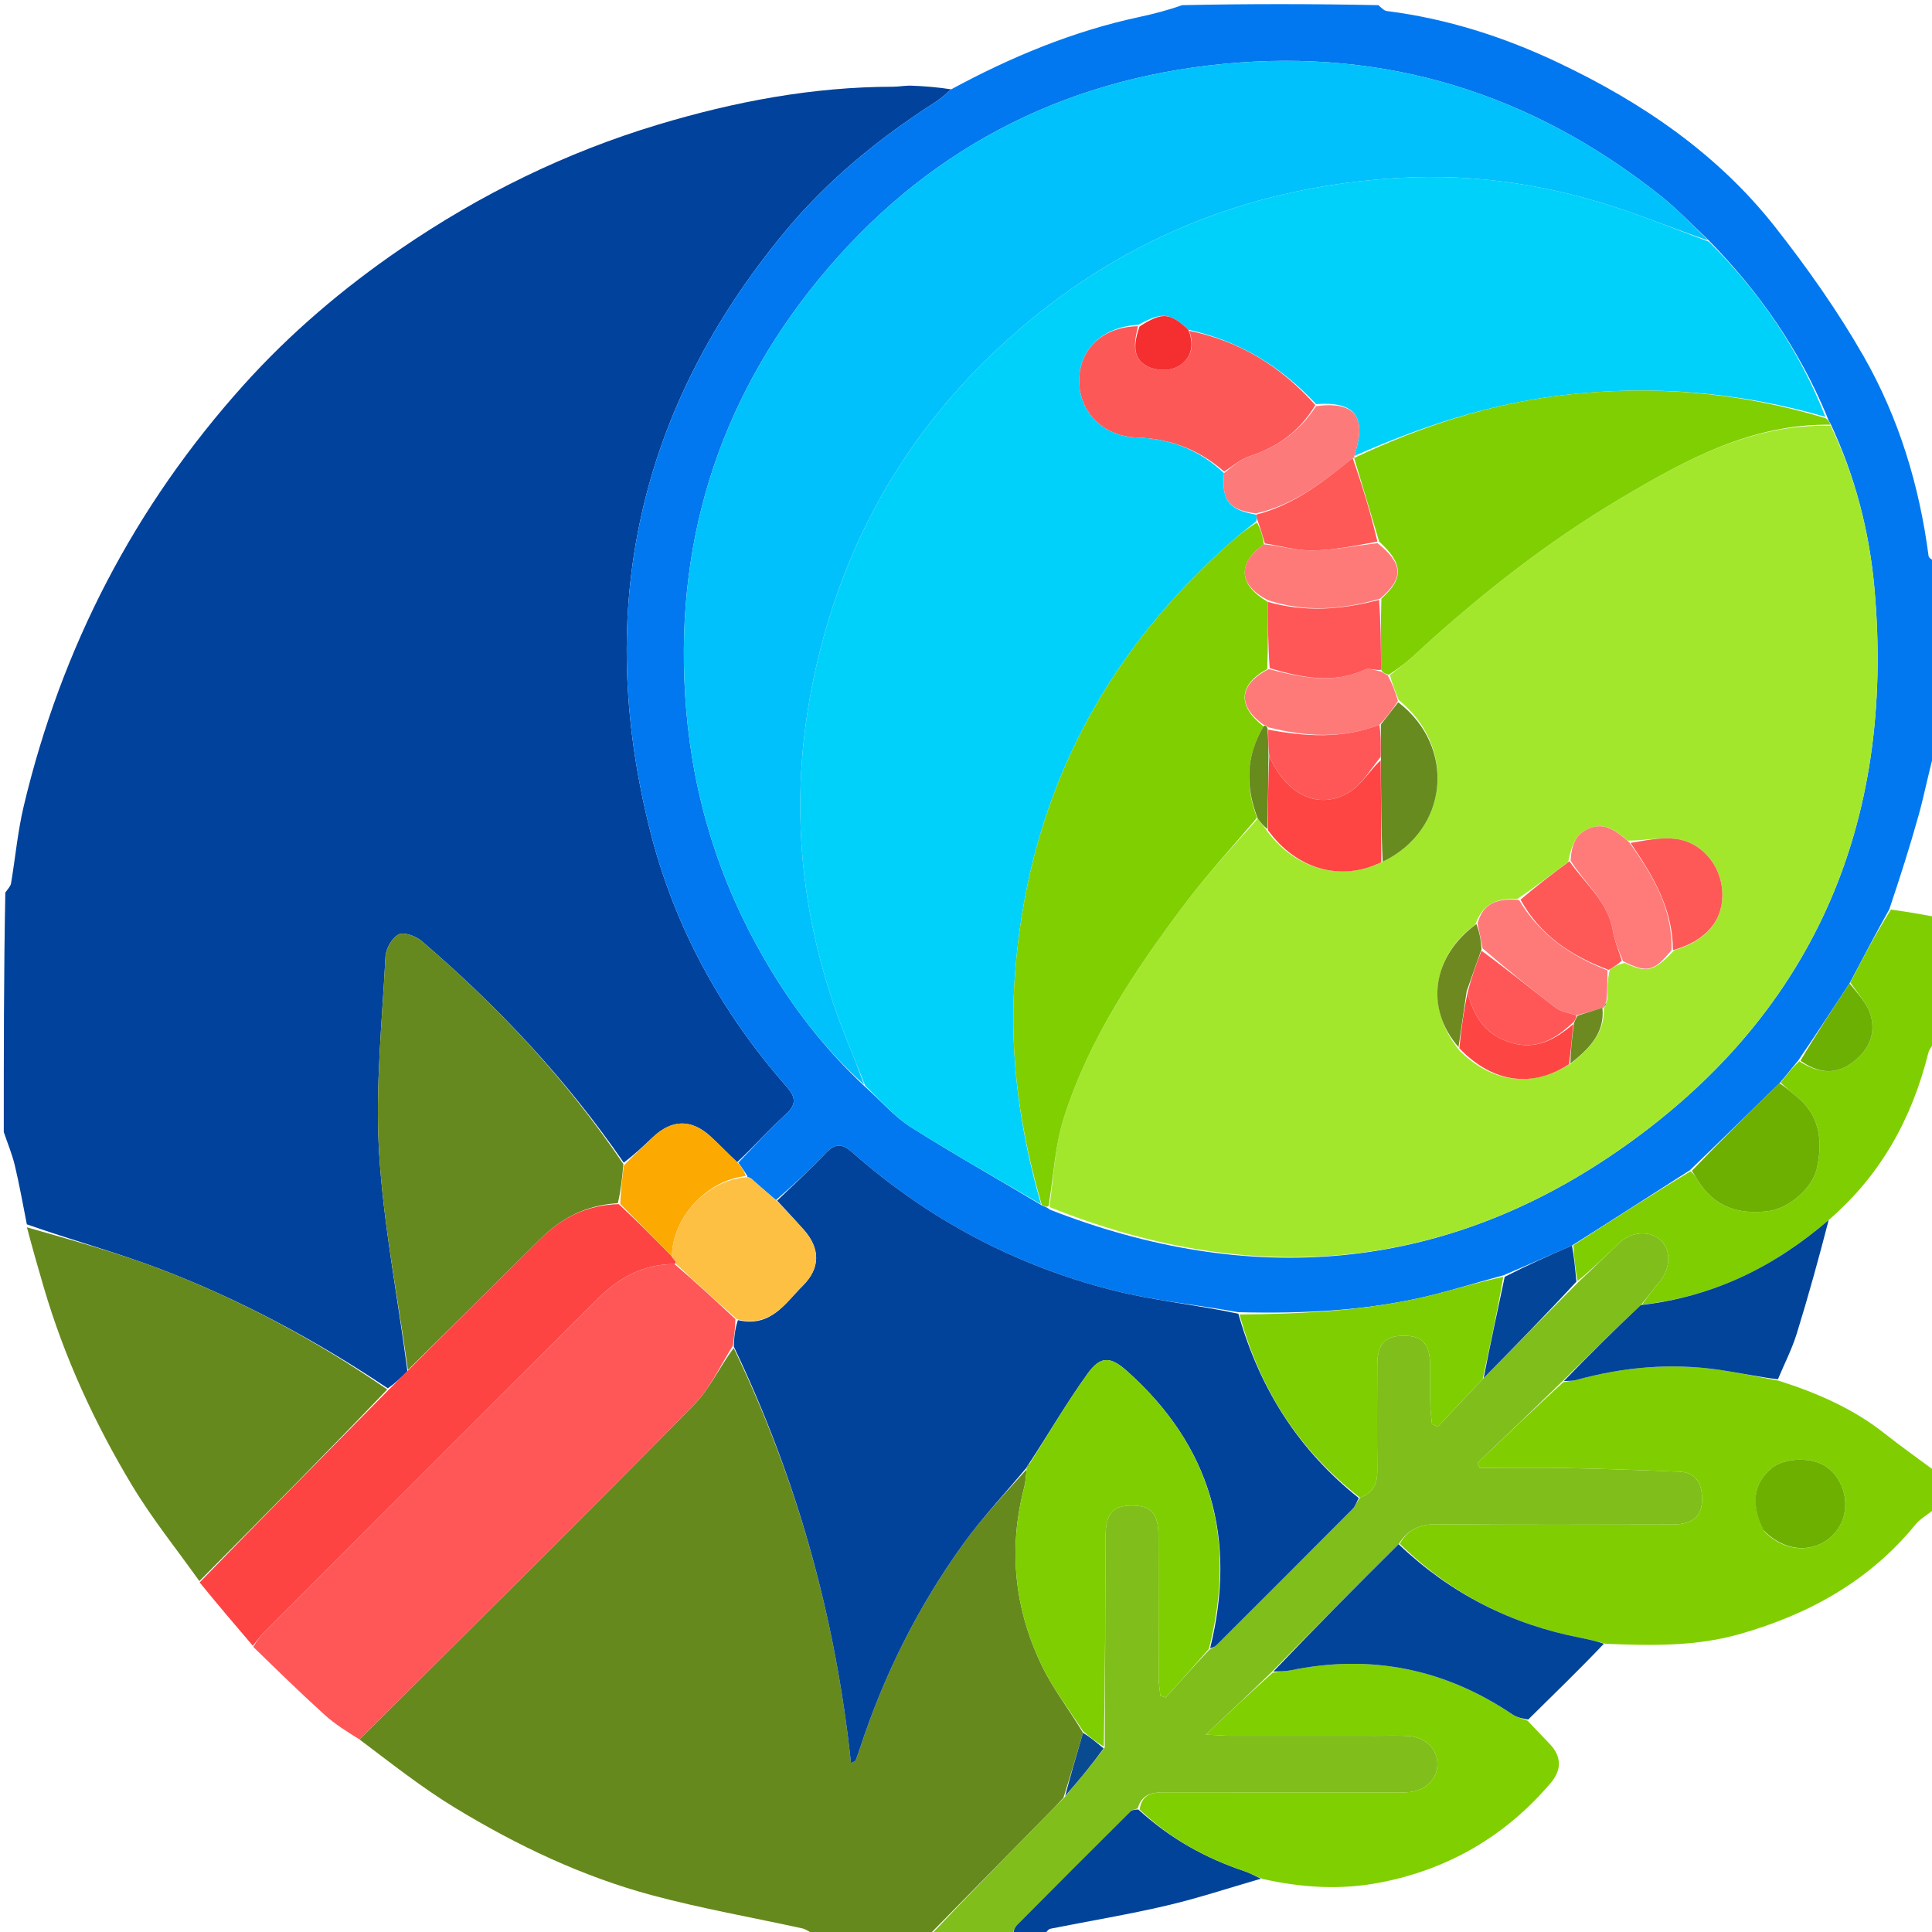 <svg version="1.1" id="Layer_1" xmlns="http://www.w3.org/2000/svg" xmlns:xlink="http://www.w3.org/1999/xlink" x="0px" y="0px"
	 width="100%" viewBox="0 0 512 512" enable-background="new 0 0 512 512" xml:space="preserve">
<path fill="#00429C" opacity="1" stroke="none"
	d="
M1,300
	C1,278.979 1,257.958 1.412,236.531
	C2.205,235.451 2.809,234.815 2.929,234.099
	C4.069,227.294 4.69,220.371 6.279,213.677
	C16.288,171.519 35.668,134.131 64.652,101.93
	C76.951,88.266 90.967,76.363 106.173,65.953
	C127.252,51.522 149.932,40.385 174.422,33.017
	C194.704,26.915 215.344,23.014 236.61,22.986
	C238.261,22.984 239.916,22.641 241.561,22.703
	C245.099,22.837 248.632,23.131 252.071,23.675
	C250.522,25.081 249.13,26.266 247.605,27.244
	C232.811,36.735 219.336,47.747 208.075,61.33
	C169.196,108.226 157.42,161.334 172.302,220.224
	C178.723,245.631 191.076,268.166 208.387,287.885
	C210.82,290.657 211.236,292.581 208.247,295.306
	C203.83,299.332 199.831,303.819 195.364,307.987
	C192.844,305.646 190.684,303.353 188.372,301.226
	C183.232,296.499 178.076,296.591 173.003,301.375
	C170.484,303.75 167.953,306.114 165.307,308.119
	C149.978,285.898 131.917,266.635 111.719,249.362
	C110.194,248.058 107.042,246.917 105.646,247.638
	C103.895,248.543 102.264,251.4 102.156,253.496
	C101.266,270.764 99.43,288.129 100.454,305.311
	C101.607,324.648 105.439,343.824 107.968,363.367
	C106.241,365.148 104.652,366.631 102.775,367.924
	C83.649,355.127 63.756,344.449 42.6,336.357
	C31.016,331.927 18.991,328.651 7.113,324.46
	C6.029,318.976 5.128,313.853 3.916,308.805
	C3.197,305.809 1.989,302.931 1,300
z"/>
<path fill="#0178EF" opacity="1" stroke="none"
	d="
M252.071,23.675
	C267.976,15.07 284.35,8.276 301.879,4.514
	C305.77,3.679 309.623,2.673 313.247,1.373
	C330.354,1 347.708,1 365.283,1.372
	C366.177,2.152 366.816,2.838 367.53,2.928
	C383.485,4.934 398.642,9.807 413.06,16.655
	C435.155,27.149 455.19,40.758 470.447,60.174
	C478.971,71.023 487.018,82.417 493.858,94.378
	C503.196,110.707 508.647,128.617 511.096,147.36
	C511.177,147.979 512.341,148.456 513,149
	C513,165.688 513,182.375 512.627,199.285
	C511.019,204.971 509.999,210.494 508.501,215.884
	C506.173,224.256 503.52,232.538 500.675,240.994
	C497.012,247.53 493.677,253.93 490.146,260.603
	C485.595,267.524 481.241,274.171 476.598,280.982
	C474.834,283.071 473.359,284.995 471.589,287.069
	C463.579,294.824 455.863,302.429 447.821,310.14
	C437.309,316.836 427.123,323.426 416.587,330.08
	C410.425,332.751 404.615,335.358 398.424,337.97
	C392.151,339.656 386.293,341.478 380.356,342.99
	C363.322,347.329 345.938,348.189 328.14,347.744
	C316.852,345.726 305.689,344.667 294.947,341.944
	C269.041,335.377 245.946,323.088 225.85,305.38
	C223.179,303.027 221.326,302.932 218.798,305.638
	C214.716,310.008 210.246,314.015 205.634,318.034
	C203.25,316.03 201.172,314.168 198.827,312.17
	C198.365,311.987 198.171,311.941 198,311.943
	C198.023,311.992 198.123,311.951 198.043,311.632
	C197.193,310.245 196.424,309.177 195.655,308.109
	C199.831,303.819 203.83,299.332 208.247,295.306
	C211.236,292.581 210.82,290.657 208.387,287.885
	C191.076,268.166 178.723,245.631 172.302,220.224
	C157.42,161.334 169.196,108.226 208.075,61.33
	C219.336,47.747 232.811,36.735 247.605,27.244
	C249.13,26.266 250.522,25.081 252.071,23.675
M229.549,288.271
	C233.495,291.803 237.049,295.954 241.463,298.746
	C252.735,305.877 264.39,312.403 276.3,319.561
	C276.825,319.734 277.351,319.907 278.352,320.62
	C330.897,341.106 381.674,337.311 428.183,305.396
	C480.213,269.694 502.363,218.69 496.746,155.903
	C495.412,140.992 491.724,126.462 485.104,112.266
	C484.801,111.794 484.499,111.321 484.083,110.121
	C476.793,92.659 466.28,77.38 452.596,63.458
	C448.336,59.501 444.324,55.231 439.776,51.638
	C405.885,24.867 367.508,12.763 324.308,16.922
	C280.712,21.119 244.683,40.255 217.058,73.917
	C190.057,106.819 178.337,144.985 181.818,187.718
	C183.759,211.548 190.692,233.661 202.634,254.268
	C209.837,266.698 218.491,278.017 229.549,288.271
z"/>
<path fill="#66891E" opacity="1" stroke="none"
	d="
M246,513
	C235.979,513 225.958,513 215.532,512.587
	C214.289,511.789 213.488,511.236 212.608,511.043
	C199.342,508.133 185.926,505.788 172.825,502.27
	C154.295,497.296 137.014,489.062 120.66,479.13
	C111.738,473.712 103.503,467.161 95.256,460.958
	C124.982,431.398 154.518,402.11 183.72,372.491
	C188.027,368.123 190.75,362.193 194.434,357.238
	C211.316,392.205 221.447,428.786 225.522,467.235
	C226.245,466.85 226.653,466.773 226.738,466.564
	C227.173,465.488 227.542,464.383 227.905,463.278
	C234.274,443.871 243.292,425.758 255.233,409.214
	C260.347,402.128 266.387,395.711 272.054,389.41
	C271.877,391.3 271.782,392.804 271.409,394.236
	C267.135,410.657 268.864,426.561 276.232,441.686
	C279.173,447.723 283.404,453.132 287.018,459.219
	C285.317,465.118 283.645,470.626 281.828,476.426
	C280.4,478.022 279.119,479.328 277.836,480.633
	C267.224,491.422 256.612,502.211 246,513
z"/>
<path fill="#80BE1C" opacity="1" stroke="none"
	d="
M246.469,513
	C256.612,502.211 267.224,491.422 277.836,480.633
	C279.119,479.328 280.4,478.022 282.131,476.267
	C285.96,471.74 289.34,467.664 292.771,463.084
	C292.874,444.097 292.912,425.613 292.988,407.129
	C293.012,401.147 294.87,399.023 299.922,398.993
	C305.02,398.962 306.988,401.106 307.008,406.973
	C307.05,419.463 307.004,431.953 307.045,444.444
	C307.05,446.096 307.348,447.747 307.511,449.398
	C307.983,449.551 308.456,449.705 308.929,449.858
	C312.667,445.701 316.405,441.543 320.484,437.191
	C321.374,436.64 322.005,436.367 322.458,435.916
	C334.473,423.93 346.482,411.937 358.442,399.896
	C359.199,399.134 359.55,397.969 360.435,396.911
	C364.042,395.544 365.041,393.027 365.009,389.687
	C364.919,380.361 364.941,371.034 364.998,361.707
	C365.031,356.18 366.993,354.051 371.847,353.994
	C376.966,353.934 378.94,356.088 379.01,361.901
	C379.053,365.398 378.971,368.897 379.042,372.393
	C379.076,374.062 379.333,375.727 379.49,377.394
	C380.009,377.625 380.529,377.855 381.048,378.086
	C385.01,373.875 388.972,369.663 393.185,365.195
	C401.594,356.631 409.752,348.324 418.205,339.855
	C422.049,336.249 425.563,332.771 429.153,329.372
	C432.466,326.236 437.505,326.032 440.252,328.826
	C442.997,331.62 442.632,336.503 439.58,339.958
	C437.974,341.776 436.606,343.804 434.837,345.85
	C427.702,352.628 420.861,359.294 413.85,366.252
	C406.306,373.594 398.931,380.644 391.555,387.693
	C391.759,388.137 391.962,388.58 392.166,389.024
	C399.897,389.024 407.631,388.901 415.359,389.054
	C425.31,389.252 435.26,389.604 445.204,390.031
	C448.669,390.18 450.608,392.261 450.983,395.739
	C451.584,401.321 449.167,403.991 443.229,404.003
	C422.442,404.044 401.653,404.129 380.867,403.936
	C376.363,403.894 373.146,405.246 370.65,409.227
	C359.235,420.55 348.127,431.757 336.851,443.256
	C331.317,448.602 325.949,453.654 319.547,459.68
	C322.747,459.841 324.331,459.987 325.915,459.989
	C338.881,460.008 351.847,459.998 364.814,460.002
	C367.639,460.002 370.474,459.882 373.289,460.067
	C377.858,460.368 381.033,463.635 380.927,467.668
	C380.826,471.527 377.777,474.534 373.442,474.935
	C371.958,475.072 370.453,474.996 368.957,474.996
	C349.009,474.999 329.061,475.019 309.113,474.979
	C305.764,474.972 302.665,475.127 301.507,479.258
	C300.609,479.534 299.929,479.708 299.5,480.134
	C289.493,490.099 279.498,500.076 269.558,510.108
	C268.819,510.854 268.509,512.026 268,513
	C260.979,513 253.958,513 246.469,513
z"/>
<path fill="#80CE01" opacity="1" stroke="none"
	d="
M370.956,409.111
	C373.146,405.246 376.363,403.894 380.867,403.936
	C401.653,404.129 422.442,404.044 443.229,404.003
	C449.167,403.991 451.584,401.321 450.983,395.739
	C450.608,392.261 448.669,390.18 445.204,390.031
	C435.26,389.604 425.31,389.252 415.359,389.054
	C407.631,388.901 399.897,389.024 392.166,389.024
	C391.962,388.58 391.759,388.137 391.555,387.693
	C398.931,380.644 406.306,373.594 414.266,366.302
	C415.834,365.944 416.853,365.956 417.796,365.695
	C430.308,362.239 442.993,361.149 455.857,363.051
	C460.934,363.801 465.96,364.901 471.394,365.906
	C481.7,369.201 491.147,373.336 499.422,379.874
	C503.851,383.373 508.468,386.633 513,390
	C513,393.031 513,396.061 513,399.546
	C511.216,401.293 509.052,402.277 507.706,403.927
	C495.448,418.954 479.441,427.807 461.061,433.043
	C449.594,436.309 437.917,436.139 425.512,435.621
	C422.87,434.872 420.924,434.433 418.966,434.055
	C400.493,430.491 384.406,422.338 370.956,409.111
M467.548,405.823
	C473.224,411.658 481.518,411.781 486.362,406.101
	C490.654,401.07 489.614,392.844 484.178,388.824
	C480.495,386.099 473.119,386.195 469.594,389.014
	C464.726,392.906 463.866,398.557 467.548,405.823
z"/>
<path fill="#7FCE01" opacity="1" stroke="none"
	d="
M435.131,345.738
	C436.606,343.804 437.974,341.776 439.58,339.958
	C442.632,336.503 442.997,331.62 440.252,328.826
	C437.505,326.032 432.466,326.236 429.153,329.372
	C425.563,332.771 422.049,336.249 418.073,339.469
	C417.409,336.169 417.173,333.093 416.938,330.017
	C427.123,323.426 437.309,316.836 448.039,310.383
	C449.006,311.231 449.423,311.945 449.85,312.653
	C454.147,319.778 460.635,321.942 468.548,320.961
	C473.98,320.288 480.366,315.006 481.557,309.337
	C483.058,302.193 482.263,295.456 475.969,290.472
	C474.556,289.352 473.243,288.107 471.884,286.92
	C473.359,284.995 474.834,283.071 476.848,281.255
	C481.603,284.253 485.997,284.942 490.388,281.939
	C494.913,278.845 497.283,274.342 495.748,269.035
	C494.835,265.876 492.203,263.214 490.343,260.329
	C493.677,253.93 497.012,247.53 501.117,241.051
	C505.593,241.648 509.296,242.324 513,243
	C513,254.021 513,265.042 512.637,276.305
	C511.851,277.373 511.249,278.155 511.03,279.032
	C506.704,296.358 498.488,311.378 484.621,323.322
	C470.157,335.774 453.978,343.69 435.131,345.738
z"/>
<path fill="#02439A" opacity="1" stroke="none"
	d="
M268.45,513
	C268.509,512.026 268.819,510.854 269.558,510.108
	C279.498,500.076 289.493,490.099 299.5,480.134
	C299.929,479.708 300.609,479.534 301.681,479.54
	C310.19,487.306 319.527,492.455 329.868,495.902
	C331.352,496.397 332.731,497.208 334.159,497.873
	C325.83,500.278 317.581,503.028 309.15,505
	C298.982,507.377 288.658,509.081 278.411,511.127
	C277.856,511.237 277.395,511.814 276.945,512.587
	C274.3,513 271.6,513 268.45,513
z"/>
<path fill="#66891E" opacity="1" stroke="none"
	d="
M52.835,419.008
	C46.871,410.616 40.357,402.555 35.063,393.76
	C25.122,377.248 17.072,359.785 11.616,341.22
	C10.093,336.038 8.611,330.844 7.138,325.255
	C18.991,328.651 31.016,331.927 42.6,336.357
	C63.756,344.449 83.649,355.127 102.624,368.219
	C86.12,385.472 69.477,402.24 52.835,419.008
z"/>
<path fill="#66891F" opacity="1" stroke="none"
	d="
M108.106,363.071
	C105.439,343.824 101.607,324.648 100.454,305.311
	C99.43,288.129 101.266,270.764 102.156,253.496
	C102.264,251.4 103.895,248.543 105.646,247.638
	C107.042,246.917 110.194,248.058 111.719,249.362
	C131.917,266.635 149.978,285.898 165.204,308.496
	C164.864,312.432 164.507,315.627 163.726,318.862
	C155.286,319.357 148.721,322.83 143.099,328.427
	C131.467,340.007 119.774,351.526 108.106,363.071
z"/>
<path fill="#FE4343" opacity="1" stroke="none"
	d="
M107.968,363.367
	C119.774,351.526 131.467,340.007 143.099,328.427
	C148.721,322.83 155.286,319.357 163.957,319.101
	C169.099,323.852 173.585,328.404 178.056,332.956
	C178.039,332.956 178.008,332.957 178.124,333.169
	C178.432,333.651 178.68,333.853 179.037,334.241
	C179.126,334.661 179.16,334.83 178.755,334.994
	C170.294,334.985 163.877,338.741 158.459,344.131
	C128.97,373.468 99.593,402.917 70.195,432.346
	C69.03,433.513 68.053,434.867 66.988,436.134
	C62.321,430.659 57.653,425.184 52.91,419.358
	C69.477,402.24 86.12,385.472 102.913,368.409
	C104.652,366.631 106.241,365.148 107.968,363.367
z"/>
<path fill="#FCA902" opacity="1" stroke="none"
	d="
M178.072,332.957
	C173.585,328.404 169.099,323.852 164.381,319.061
	C164.507,315.627 164.864,312.432 165.325,308.86
	C167.953,306.114 170.484,303.75 173.003,301.375
	C178.076,296.591 183.232,296.499 188.372,301.226
	C190.684,303.353 192.844,305.646 195.364,307.987
	C196.424,309.177 197.193,310.245 197.632,311.671
	C187.262,312.789 178.126,322.731 178.072,332.957
z"/>
<path fill="#A3E72D" opacity="1" stroke="none"
	d="
M485.157,112.833
	C491.724,126.462 495.412,140.992 496.746,155.903
	C502.363,218.69 480.213,269.694 428.183,305.396
	C381.674,337.311 330.897,341.106 278.133,319.885
	C279.197,311.494 279.607,303.561 281.931,296.235
	C288.554,275.351 300.646,257.333 313.651,239.986
	C319.71,231.905 326.601,224.448 333.322,216.952
	C334.296,218.181 335.062,219.165 335.951,220.465
	C343.684,230.595 355.551,233.646 366.417,228.367
	C383.947,219.987 385.999,197.926 370.648,185.494
	C369.736,183.137 368.891,181.111 368.331,178.91
	C370.546,177.158 372.564,175.678 374.391,173.991
	C391.525,158.165 409.756,143.743 429.84,131.849
	C446.92,121.733 464.347,112.265 485.157,112.833
M425.365,266.794
	C425.524,266.374 425.683,265.955 425.972,264.769
	C425.98,262.237 425.988,259.706 426.594,256.885
	C427.713,256.215 428.832,255.546 430.622,255.197
	C436.471,257.967 438.36,257.449 443.698,251.81
	C452.256,249.327 456.828,243.747 456.422,236.281
	C456.038,229.203 450.848,223.031 443.783,222.279
	C439.908,221.866 435.893,222.766 431.312,222.779
	C428.351,220.285 425.385,217.775 421.089,219.572
	C417.299,221.157 416.423,224.431 415.603,228.398
	C411.354,231.63 407.105,234.862 402.059,238.264
	C397.046,237.965 393.017,239.261 390.97,245.032
	C379.465,253.485 377.584,267.216 386.889,278.538
	C395.667,287.101 406.108,288.353 416.474,281.725
	C421.204,277.891 425.359,273.725 425.018,267.009
	C425.018,267.009 424.958,267.022 425.365,266.794
z"/>
<path fill="#00D1FB" opacity="1" stroke="none"
	d="
M452.885,64.052
	C466.28,77.38 476.793,92.659 483.746,110.46
	C460.626,103.816 437.429,101.93 413.769,104.769
	C394.551,107.076 376.5,113.067 358.861,120.863
	C362.333,110.554 359.191,106.295 348.773,107.098
	C339.38,97.011 328.4,90.336 314.921,87.389
	C310.025,82.804 307.987,82.648 301.676,86.071
	C292.092,86.62 285.986,92.611 286.005,100.969
	C286.023,109.262 292.419,115.654 301.339,115.942
	C310.141,116.227 317.801,119.172 324.376,125.385
	C323.704,132.677 325.739,135.142 332.89,136.384
	C333.018,137.138 333.082,137.57 332.873,138.205
	C330.663,139.977 328.669,141.483 326.797,143.128
	C291.328,174.293 271.744,213.304 268.819,260.547
	C267.583,280.527 270.396,300.008 275.892,319.17
	C264.39,312.403 252.735,305.877 241.463,298.746
	C237.049,295.954 233.495,291.803 229.264,287.69
	C227.637,283.713 226.331,280.303 224.946,276.925
	C212.044,245.444 208.637,213.018 215.636,179.674
	C223.38,142.786 241.45,111.971 270.11,87.295
	C299.205,62.244 333.077,49.257 371.099,47.132
	C391.521,45.99 411.581,49.138 430.967,55.864
	C438.334,58.419 445.583,61.312 452.885,64.052
z"/>
<path fill="#00C1FB" opacity="1" stroke="none"
	d="
M452.741,63.755
	C445.583,61.312 438.334,58.419 430.967,55.864
	C411.581,49.138 391.521,45.99 371.099,47.132
	C333.077,49.257 299.205,62.244 270.11,87.295
	C241.45,111.971 223.38,142.786 215.636,179.674
	C208.637,213.018 212.044,245.444 224.946,276.925
	C226.331,280.303 227.637,283.713 229.01,287.469
	C218.491,278.017 209.837,266.698 202.634,254.268
	C190.692,233.661 183.759,211.548 181.818,187.718
	C178.337,144.985 190.057,106.819 217.058,73.917
	C244.683,40.255 280.712,21.119 324.308,16.922
	C367.508,12.763 405.885,24.867 439.776,51.638
	C444.324,55.231 448.336,59.501 452.741,63.755
z"/>
<path fill="#01439B" opacity="1" stroke="none"
	d="
M360.09,396.991
	C359.55,397.969 359.199,399.134 358.442,399.896
	C346.482,411.937 334.473,423.93 322.458,435.916
	C322.005,436.367 321.374,436.64 320.703,436.79
	C327.843,407.82 320.977,383.255 298.679,363.358
	C294.262,359.416 291.668,359.279 288.253,364.002
	C282.733,371.639 277.99,379.838 272.675,387.925
	C272.282,388.37 272.133,388.691 271.995,389.011
	C272.004,389.01 272.007,388.99 272.007,388.99
	C266.387,395.711 260.347,402.128 255.233,409.214
	C243.292,425.758 234.274,443.871 227.905,463.278
	C227.542,464.383 227.173,465.488 226.738,466.564
	C226.653,466.773 226.245,466.85 225.522,467.235
	C221.447,428.786 211.316,392.205 194.458,356.843
	C194.547,354.071 194.839,351.946 195.559,349.85
	C204.316,351.879 208.098,345.347 212.743,340.728
	C217.492,336.005 217.39,330.784 212.926,325.799
	C210.626,323.231 208.271,320.715 205.941,318.175
	C210.246,314.015 214.716,310.008 218.798,305.638
	C221.326,302.932 223.179,303.027 225.85,305.38
	C245.946,323.088 269.041,335.377 294.947,341.944
	C305.689,344.667 316.852,345.726 328.177,348.153
	C333.884,368.221 344.277,384.379 360.09,396.991
z"/>
<path fill="#80CF01" opacity="1" stroke="none"
	d="
M276.096,319.365
	C270.396,300.008 267.583,280.527 268.819,260.547
	C271.744,213.304 291.328,174.293 326.797,143.128
	C328.669,141.483 330.663,139.977 333.112,138.462
	C334.151,140.349 334.677,142.181 334.934,144.243
	C327.777,149.385 328.286,155.023 335.988,159.506
	C336.026,165.665 336.057,171.36 335.835,177.293
	C328.133,181.496 327.911,187.164 334.848,192.488
	C330.081,200.498 330.052,208.501 333.114,216.708
	C326.601,224.448 319.71,231.905 313.651,239.986
	C300.646,257.333 288.554,275.351 281.931,296.235
	C279.607,303.561 279.197,311.494 277.895,319.615
	C277.351,319.907 276.825,319.734 276.096,319.365
z"/>
<path fill="#80CF02" opacity="1" stroke="none"
	d="
M359.084,121.255
	C376.5,113.067 394.551,107.076 413.769,104.769
	C437.429,101.93 460.626,103.816 483.803,110.824
	C484.499,111.321 484.801,111.794 485.13,112.549
	C464.347,112.265 446.92,121.733 429.84,131.849
	C409.756,143.743 391.525,158.165 374.391,173.991
	C372.564,175.678 370.546,177.158 368.055,178.805
	C366.995,178.57 366.496,178.264 365.998,177.494
	C365.953,170.995 365.907,164.96 366.073,158.639
	C372.08,153.312 371.872,149.348 365.482,143.5
	C363.222,135.862 361.005,128.655 358.875,121.419
	C358.961,121.39 359.084,121.255 359.084,121.255
z"/>
<path fill="#7FCE02" opacity="1" stroke="none"
	d="
M360.435,396.911
	C344.277,384.379 333.884,368.221 328.494,348.354
	C345.938,348.189 363.322,347.329 380.356,342.99
	C386.293,341.478 392.151,339.656 398.383,338.377
	C396.791,347.67 394.862,356.561 392.933,365.452
	C388.972,369.663 385.01,373.875 381.048,378.086
	C380.529,377.855 380.009,377.625 379.49,377.394
	C379.333,375.727 379.076,374.062 379.042,372.393
	C378.971,368.897 379.053,365.398 379.01,361.901
	C378.94,356.088 376.966,353.934 371.847,353.994
	C366.993,354.051 365.031,356.18 364.998,361.707
	C364.941,371.034 364.919,380.361 365.009,389.687
	C365.041,393.027 364.042,395.544 360.435,396.911
z"/>
<path fill="#FDC043" opacity="1" stroke="none"
	d="
M205.634,318.034
	C208.271,320.715 210.626,323.231 212.926,325.799
	C217.39,330.784 217.492,336.005 212.743,340.728
	C208.098,345.347 204.316,351.879 195.326,349.618
	C189.508,344.57 184.351,339.784 179.195,334.999
	C179.16,334.83 179.126,334.661 178.92,334.028
	C178.567,333.282 178.321,333.079 178.008,332.957
	C178.008,332.957 178.039,332.956 178.056,332.956
	C178.126,322.731 187.262,312.789 197.713,311.99
	C198.123,311.951 198.023,311.992 198.111,312.07
	C198.497,312.201 198.796,312.253 199.094,312.306
	C201.172,314.168 203.25,316.03 205.634,318.034
z"/>
<path fill="#6DB001" opacity="1" stroke="none"
	d="
M471.589,287.069
	C473.243,288.107 474.556,289.352 475.969,290.472
	C482.263,295.456 483.058,302.193 481.557,309.337
	C480.366,315.006 473.98,320.288 468.548,320.961
	C460.635,321.942 454.147,319.778 449.85,312.653
	C449.423,311.945 449.006,311.231 448.366,310.277
	C455.863,302.429 463.579,294.824 471.589,287.069
z"/>
<path fill="#034699" opacity="1" stroke="none"
	d="
M393.185,365.195
	C394.862,356.561 396.791,347.67 398.762,338.372
	C404.615,335.358 410.425,332.751 416.587,330.08
	C417.173,333.093 417.409,336.169 417.777,339.631
	C409.752,348.324 401.594,356.631 393.185,365.195
z"/>
<path fill="#6CB003" opacity="1" stroke="none"
	d="
M490.146,260.603
	C492.203,263.214 494.835,265.876 495.748,269.035
	C497.283,274.342 494.913,278.845 490.388,281.939
	C485.997,284.942 481.603,284.253 477.137,281.091
	C481.241,274.171 485.595,267.524 490.146,260.603
z"/>
<path fill="#FCA902" opacity="1" stroke="none"
	d="
M198.827,312.17
	C198.796,312.253 198.497,312.201 198.088,312.021
	C198.171,311.941 198.365,311.987 198.827,312.17
z"/>
<path fill="#FF5757" opacity="1" stroke="none"
	d="
M178.755,334.994
	C184.351,339.784 189.508,344.57 194.898,349.588
	C194.839,351.946 194.547,354.071 194.231,356.591
	C190.75,362.193 188.027,368.123 183.72,372.491
	C154.518,402.11 124.982,431.398 95.256,460.958
	C91.965,458.91 88.766,456.927 86.021,454.441
	C79.646,448.668 73.49,442.653 67.117,436.435
	C68.053,434.867 69.03,433.513 70.195,432.346
	C99.593,402.917 128.97,373.468 158.459,344.131
	C163.877,338.741 170.294,334.985 178.755,334.994
z"/>
<path fill="#7FCE01" opacity="1" stroke="none"
	d="
M272.919,387.8
	C277.99,379.838 282.733,371.639 288.253,364.002
	C291.668,359.279 294.262,359.416 298.679,363.358
	C320.977,383.255 327.843,407.82 320.362,436.986
	C316.405,441.543 312.667,445.701 308.929,449.858
	C308.456,449.705 307.983,449.551 307.511,449.398
	C307.348,447.747 307.05,446.096 307.045,444.444
	C307.004,431.953 307.05,419.463 307.008,406.973
	C306.988,401.106 305.02,398.962 299.922,398.993
	C294.87,399.023 293.012,401.147 292.988,407.129
	C292.912,425.613 292.874,444.097 292.521,462.849
	C290.496,461.687 288.772,460.257 287.049,458.827
	C283.404,453.132 279.173,447.723 276.232,441.686
	C268.864,426.561 267.135,410.657 271.409,394.236
	C271.782,392.804 271.877,391.3 272.054,389.41
	C272.007,388.99 272.004,389.01 272.237,388.888
	C272.62,388.445 272.769,388.122 272.919,387.8
z"/>
<path fill="#094B91" opacity="1" stroke="none"
	d="
M287.018,459.219
	C288.772,460.257 290.496,461.687 292.47,463.352
	C289.34,467.664 285.96,471.74 282.277,475.976
	C283.645,470.626 285.317,465.118 287.018,459.219
z"/>
<path fill="#80CF01" opacity="1" stroke="none"
	d="
M334.573,497.926
	C332.731,497.208 331.352,496.397 329.868,495.902
	C319.527,492.455 310.19,487.306 302.016,479.556
	C302.665,475.127 305.764,474.972 309.113,474.979
	C329.061,475.019 349.009,474.999 368.957,474.996
	C370.453,474.996 371.958,475.072 373.442,474.935
	C377.777,474.534 380.826,471.527 380.927,467.668
	C381.033,463.635 377.858,460.368 373.289,460.067
	C370.474,459.882 367.639,460.002 364.814,460.002
	C351.847,459.998 338.881,460.008 325.915,459.989
	C324.331,459.987 322.747,459.841 319.547,459.68
	C325.949,453.654 331.317,448.602 337.282,443.275
	C339.202,442.904 340.554,442.955 341.84,442.688
	C363.141,438.266 382.771,442.179 400.805,454.328
	C401.983,455.121 403.471,455.453 404.814,456
	C406.753,458.034 408.679,460.079 410.633,462.099
	C413.82,465.393 413.979,468.959 410.932,472.535
	C398.946,486.602 383.806,495.414 365.719,498.901
	C355.479,500.875 345.171,500.319 334.573,497.926
z"/>
<path fill="#02449A" opacity="1" stroke="none"
	d="
M404.982,455.702
	C403.471,455.453 401.983,455.121 400.805,454.328
	C382.771,442.179 363.141,438.266 341.84,442.688
	C340.554,442.955 339.202,442.904 337.449,442.982
	C348.127,431.757 359.235,420.55 370.65,409.227
	C384.406,422.338 400.493,430.491 418.966,434.055
	C420.924,434.433 422.87,434.872 425.063,435.596
	C418.586,442.406 411.868,448.905 404.982,455.702
z"/>
<path fill="#02449A" opacity="1" stroke="none"
	d="
M484.621,323.322
	C482.034,333.314 479.26,343.411 476.163,353.409
	C474.91,357.457 472.953,361.288 471.162,365.529
	C465.96,364.901 460.934,363.801 455.857,363.051
	C442.993,361.149 430.308,362.239 417.796,365.695
	C416.853,365.956 415.834,365.944 414.435,366.01
	C420.861,359.294 427.702,352.628 434.837,345.85
	C453.978,343.69 470.157,335.774 484.621,323.322
z"/>
<path fill="#6DB000" opacity="1" stroke="none"
	d="
M467.341,405.5
	C463.866,398.557 464.726,392.906 469.594,389.014
	C473.119,386.195 480.495,386.099 484.178,388.824
	C489.614,392.844 490.654,401.07 486.362,406.101
	C481.518,411.781 473.224,411.658 467.341,405.5
z"/>
<path fill="#FCA902" opacity="1" stroke="none"
	d="
M178.124,333.169
	C178.321,333.079 178.567,333.282 178.865,333.776
	C178.68,333.853 178.432,333.651 178.124,333.169
z"/>
<path fill="#FE4543" opacity="1" stroke="none"
	d="
M366.065,228.491
	C355.551,233.646 343.684,230.595 336.01,219.985
	C336.02,212.817 336.092,206.446 336.361,200.34
	C340.764,210.616 349.514,214.84 357.504,209.985
	C360.859,207.946 363.092,204.061 365.896,201.479
	C365.992,210.792 366.028,219.642 366.065,228.491
z"/>
<path fill="#FE7B79" opacity="1" stroke="none"
	d="
M416.229,228.082
	C416.423,224.431 417.299,221.157 421.089,219.572
	C425.385,217.775 428.351,220.285 431.785,223.228
	C438.126,232.18 443.338,240.932 442.957,251.812
	C438.36,257.449 436.471,257.967 430.125,254.715
	C428.874,251.705 427.845,249.223 427.417,246.641
	C426.138,238.93 420.029,234.219 416.229,228.082
z"/>
<path fill="#FE7A79" opacity="1" stroke="none"
	d="
M365.998,177.958
	C366.496,178.264 366.995,178.57 367.769,178.981
	C368.891,181.111 369.736,183.137 370.471,185.776
	C368.887,188.26 367.414,190.132 365.565,192.074
	C355.598,195.874 345.889,195.191 335.998,192.72
	C335.639,192.255 335.357,192.139 335.01,192.18
	C327.911,187.164 328.133,181.496 336.222,177.312
	C345.12,179.638 353.349,181.301 361.755,177.446
	C362.859,176.939 364.569,177.755 365.998,177.958
z"/>
<path fill="#FE7A79" opacity="1" stroke="none"
	d="
M391.558,244.732
	C393.017,239.261 397.046,237.965 402.56,238.504
	C408.213,247.991 416.478,253.362 425.996,257.174
	C425.988,259.706 425.98,262.237 425.714,265.266
	C425.29,266.183 425.124,266.602 424.958,267.022
	C424.958,267.022 425.018,267.009 424.666,267.105
	C422.249,267.843 420.184,268.486 417.74,269.074
	C415.653,268.394 413.666,268.135 412.286,267.082
	C405.732,262.078 399.342,256.857 392.898,251.33
	C392.455,248.875 392.006,246.804 391.558,244.732
z"/>
<path fill="#678B1E" opacity="1" stroke="none"
	d="
M365.94,192.003
	C367.414,190.132 368.887,188.26 370.539,186.107
	C385.999,197.926 383.947,219.987 366.417,228.367
	C366.028,219.642 365.992,210.792 365.954,201.032
	C365.948,197.415 365.944,194.709 365.94,192.003
z"/>
<path fill="#FE5957" opacity="1" stroke="none"
	d="
M443.328,251.811
	C443.338,240.932 438.126,232.18 432.099,223.376
	C435.893,222.766 439.908,221.866 443.783,222.279
	C450.848,223.031 456.038,229.203 456.422,236.281
	C456.828,243.747 452.256,249.327 443.328,251.811
z"/>
<path fill="#FE5957" opacity="1" stroke="none"
	d="
M426.295,257.029
	C416.478,253.362 408.213,247.991 402.958,238.42
	C407.105,234.862 411.354,231.63 415.916,228.24
	C420.029,234.219 426.138,238.93 427.417,246.641
	C427.845,249.223 428.874,251.705 429.79,254.554
	C428.832,255.546 427.713,256.215 426.295,257.029
z"/>
<path fill="#FD4643" opacity="1" stroke="none"
	d="
M415.843,282.01
	C406.108,288.353 395.667,287.101 386.739,277.796
	C387.282,272.283 387.975,267.511 388.933,263.033
	C390.65,269.918 394.168,274.653 400.964,276.473
	C407.524,278.229 412.422,275.184 416.951,271.411
	C416.594,275.222 416.218,278.616 415.843,282.01
z"/>
<path fill="#6D8920" opacity="1" stroke="none"
	d="
M388.668,262.74
	C387.975,267.511 387.282,272.283 386.525,277.505
	C377.584,267.216 379.465,253.485 391.264,244.882
	C392.006,246.804 392.455,248.875 392.624,251.583
	C391.119,255.726 389.894,259.233 388.668,262.74
z"/>
<path fill="#678C1D" opacity="1" stroke="none"
	d="
M334.848,192.488
	C335.357,192.139 335.639,192.255 335.948,193.168
	C336.082,195.897 336.123,197.986 336.164,200.074
	C336.092,206.446 336.02,212.817 335.888,219.669
	C335.062,219.165 334.296,218.181 333.322,216.952
	C330.052,208.501 330.081,200.498 334.848,192.488
z"/>
<path fill="#6D8A21" opacity="1" stroke="none"
	d="
M416.159,281.868
	C416.218,278.616 416.594,275.222 417.106,271.181
	C417.535,270.065 417.827,269.597 418.119,269.129
	C420.184,268.486 422.249,267.843 424.654,267.076
	C425.359,273.725 421.204,277.891 416.159,281.868
z"/>
<path fill="#6D8A21" opacity="1" stroke="none"
	d="
M425.161,266.908
	C425.124,266.602 425.29,266.183 425.649,265.65
	C425.683,265.955 425.524,266.374 425.161,266.908
z"/>
<path fill="#FD5858" opacity="1" stroke="none"
	d="
M315.128,87.664
	C328.4,90.336 339.38,97.011 348.576,107.343
	C344.373,114.404 338.447,118.533 331.072,120.937
	C328.664,121.721 326.611,123.593 324.395,124.968
	C317.801,119.172 310.141,116.227 301.339,115.942
	C292.419,115.654 286.023,109.262 286.005,100.969
	C285.986,92.611 292.092,86.62 301.573,86.449
	C300.553,90.738 299.877,94.813 303.998,97.045
	C306.066,98.165 309.564,98.365 311.644,97.369
	C315.422,95.56 316.789,91.92 315.128,87.664
z"/>
<path fill="#FD7A7B" opacity="1" stroke="none"
	d="
M324.376,125.385
	C326.611,123.593 328.664,121.721 331.072,120.937
	C338.447,118.533 344.373,114.404 348.783,107.624
	C359.191,106.295 362.333,110.554 358.861,120.863
	C359.084,121.255 358.961,121.39 358.551,121.378
	C350.587,127.789 342.833,133.866 332.826,136.061
	C325.739,135.142 323.704,132.677 324.376,125.385
z"/>
<path fill="#FE5857" opacity="1" stroke="none"
	d="
M332.89,136.384
	C342.833,133.866 350.587,127.789 358.465,121.407
	C361.005,128.655 363.222,135.862 365.021,143.512
	C359.038,144.644 353.481,145.781 347.906,145.874
	C343.683,145.944 339.439,144.682 335.204,144.013
	C334.677,142.181 334.151,140.349 333.385,138.26
	C333.082,137.57 333.018,137.138 332.89,136.384
z"/>
<path fill="#F52E2F" opacity="1" stroke="none"
	d="
M314.921,87.389
	C316.789,91.92 315.422,95.56 311.644,97.369
	C309.564,98.365 306.066,98.165 303.998,97.045
	C299.877,94.813 300.553,90.738 301.979,86.53
	C307.987,82.648 310.025,82.804 314.921,87.389
z"/>
<path fill="#66891E" opacity="1" stroke="none"
	d="
M272.675,387.925
	C272.769,388.122 272.62,388.445 272.228,388.89
	C272.133,388.691 272.282,388.37 272.675,387.925
z"/>
<path fill="#FE7A79" opacity="1" stroke="none"
	d="
M334.934,144.243
	C339.439,144.682 343.683,145.944 347.906,145.874
	C353.481,145.781 359.038,144.644 365.064,143.942
	C371.872,149.348 372.08,153.312 365.681,158.683
	C355.381,161.642 345.683,162.261 335.981,159.043
	C328.286,155.023 327.777,149.385 334.934,144.243
z"/>
<path fill="#FF5757" opacity="1" stroke="none"
	d="
M335.988,159.506
	C345.683,162.261 355.381,161.642 365.47,158.969
	C365.907,164.96 365.953,170.995 365.998,177.494
	C364.569,177.755 362.859,176.939 361.755,177.446
	C353.349,181.301 345.12,179.638 336.475,177.074
	C336.057,171.36 336.026,165.665 335.988,159.506
z"/>
<path fill="#FF5757" opacity="1" stroke="none"
	d="
M336.361,200.34
	C336.123,197.986 336.082,195.897 336.089,193.36
	C345.889,195.191 355.598,195.874 365.565,192.074
	C365.944,194.709 365.948,197.415 365.894,200.568
	C363.092,204.061 360.859,207.946 357.504,209.985
	C349.514,214.84 340.764,210.616 336.361,200.34
z"/>
<path fill="#FF5757" opacity="1" stroke="none"
	d="
M417.74,269.074
	C417.827,269.597 417.535,270.065 417.088,270.763
	C412.422,275.184 407.524,278.229 400.964,276.473
	C394.168,274.653 390.65,269.918 388.933,263.033
	C389.894,259.233 391.119,255.726 392.619,251.966
	C399.342,256.857 405.732,262.078 412.286,267.082
	C413.666,268.135 415.653,268.394 417.74,269.074
z"/>
</svg>
